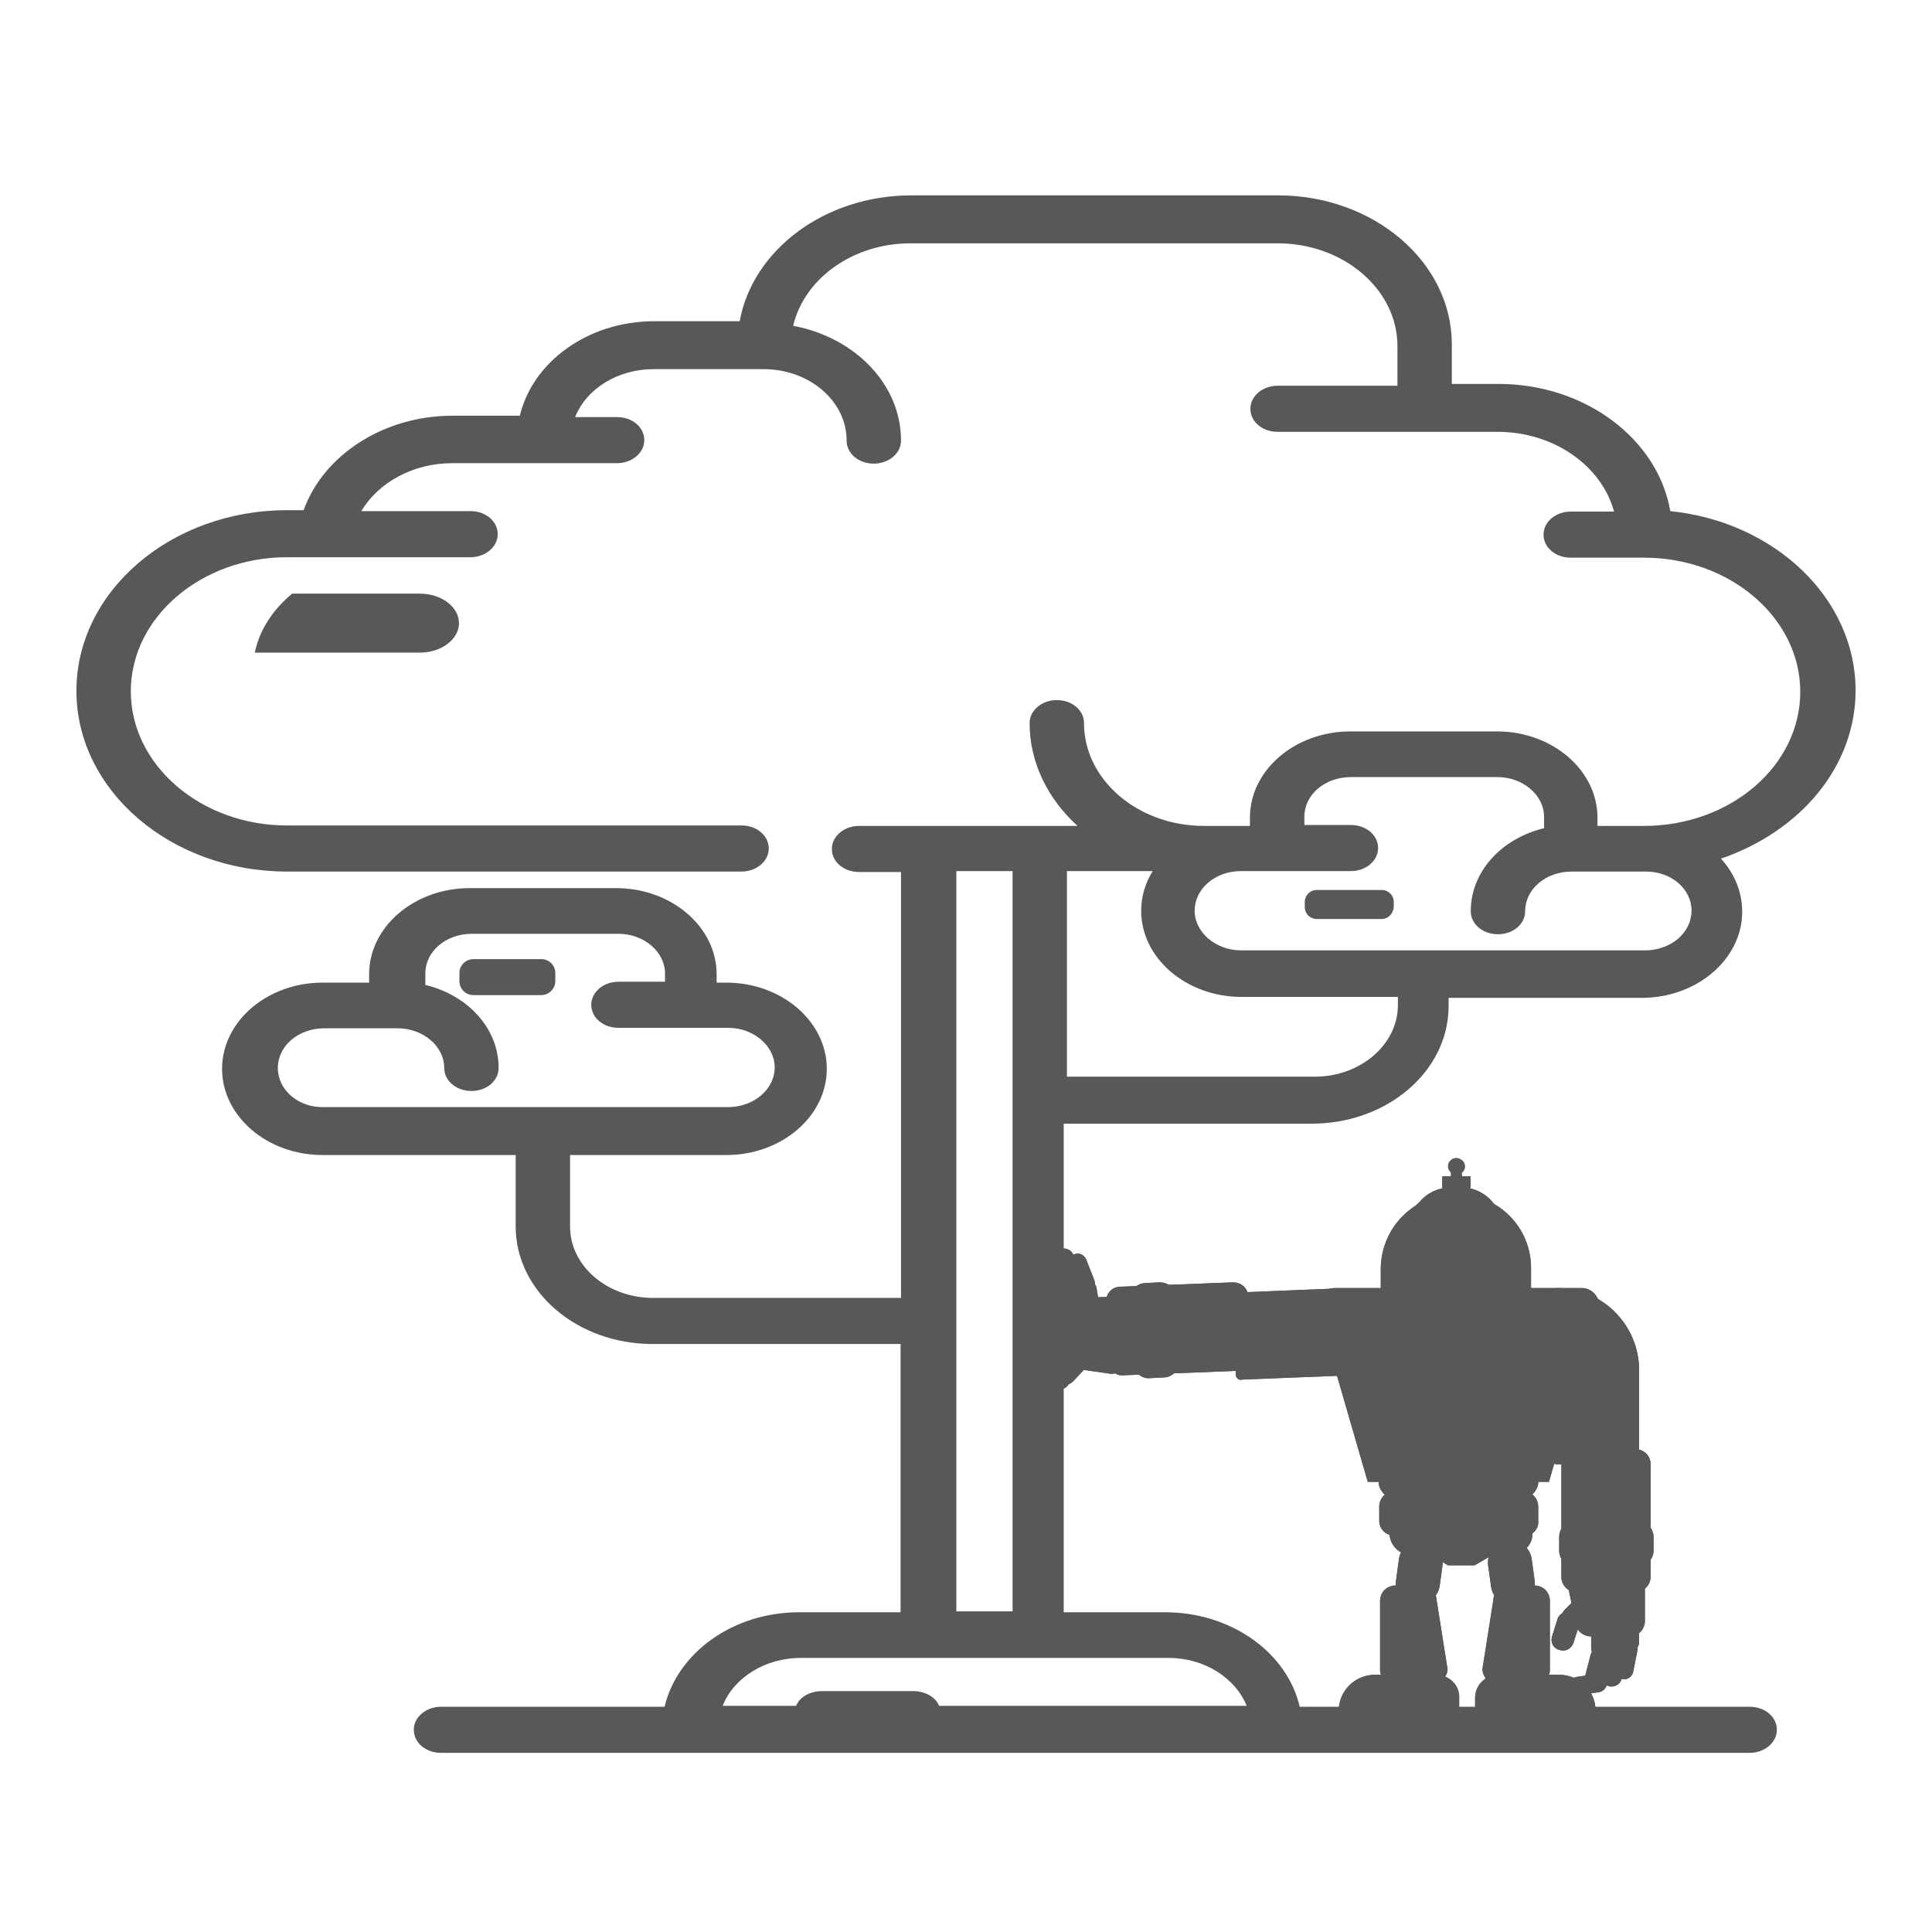 <?xml version="1.0" encoding="UTF-8" standalone="no"?>
<!-- Created with Inkscape (http://www.inkscape.org/) -->

<svg
   xmlns:dc="http://purl.org/dc/elements/1.1/"
   xmlns:cc="http://creativecommons.org/ns#"
   xmlns:rdf="http://www.w3.org/1999/02/22-rdf-syntax-ns#"
   xmlns:svg="http://www.w3.org/2000/svg"
   xmlns="http://www.w3.org/2000/svg"
   xmlns:sodipodi="http://sodipodi.sourceforge.net/DTD/sodipodi-0.dtd"
   xmlns:inkscape="http://www.inkscape.org/namespaces/inkscape"
   width="36.124mm"
   height="36.124mm"
   viewBox="0 0 128 128"
   id="svg4291"
   version="1.1"
   inkscape:version="0.92.3 (2405546, 2018-03-11)"
   sodipodi:docname="start_b.svg">
  <defs
     id="defs4293" />
  <sodipodi:namedview
     id="base"
     pagecolor="#ffffff"
     bordercolor="#666666"
     borderopacity="1.0"
     inkscape:pageopacity="0.0"
     inkscape:pageshadow="2"
     inkscape:zoom="4.6915457"
     inkscape:cx="74.700564"
     inkscape:cy="74.936213"
     inkscape:document-units="px"
     inkscape:current-layer="layer1"
     showgrid="false"
     fit-margin-top="0"
     fit-margin-left="0"
     fit-margin-right="0"
     fit-margin-bottom="0"
     inkscape:window-width="1920"
     inkscape:window-height="998"
     inkscape:window-x="0"
     inkscape:window-y="0"
     inkscape:window-maximized="1"
     showguides="true"
     inkscape:guide-bbox="true" />
  <g
     inkscape:label="Layer 1"
     inkscape:groupmode="layer"
     id="layer1"
     transform="translate(287.143,-94.362)">
    <path
       class="st92"
       d="m -164.205,140.104 c 0,-6.108 -5.375,-11.177 -12.276,-11.879 -0.825,-4.764 -5.619,-8.428 -11.391,-8.428 h -3.084 V 117.17 c 0,-5.436 -5.161,-9.864 -11.513,-9.864 h -24.308 c -5.741,0 -10.505,3.634 -11.36,8.337 h -5.649 c -4.397,0 -8.062,2.687 -8.917,6.26 h -4.458 c -4.55,0 -8.551,2.596 -9.864,6.26 h -1.099 c -7.695,0 -13.956,5.375 -13.956,11.971 0,6.596 6.26,11.971 13.956,11.971 h 30.11 c 0.977,0 1.802,-0.672 1.802,-1.527 0,-0.855 -0.794,-1.527 -1.802,-1.527 h -30.11 c -5.711,0 -10.352,-4 -10.352,-8.886 0,-4.886 4.642,-8.886 10.352,-8.886 h 12.154 c 0.977,0 1.802,-0.672 1.802,-1.527 0,-0.855 -0.794,-1.527 -1.802,-1.527 h -7.237 c 1.13,-1.893 3.42,-3.176 6.016,-3.176 h 6.077 v 0 h 4.855 c 0.977,0 1.802,-0.672 1.802,-1.527 0,-0.855 -0.794,-1.527 -1.802,-1.527 h -2.779 c 0.733,-1.863 2.809,-3.176 5.191,-3.176 h 7.298 c 3.023,0 5.497,2.107 5.497,4.733 0,0.855 0.794,1.527 1.802,1.527 0.977,0 1.802,-0.672 1.802,-1.527 0,-3.726 -3.054,-6.84 -7.146,-7.604 0.733,-3.115 3.939,-5.466 7.787,-5.466 h 24.308 c 4.367,0 7.94,3.054 7.94,6.81 v 2.626 h -7.94 c -0.977,0 -1.802,0.672 -1.802,1.527 0,0.855 0.794,1.527 1.802,1.527 h 9.711 4.855 c 3.756,0 6.902,2.26 7.726,5.283 h -2.871 c -0.977,0 -1.802,0.672 -1.802,1.527 0,0.855 0.794,1.527 1.802,1.527 h 4.855 v 0 0 c 5.711,0 10.352,4 10.352,8.886 0,4.917 -4.642,8.886 -10.352,8.886 h -3.084 v -0.55 c 0,-3.145 -2.993,-5.711 -6.657,-5.711 h -9.711 c -3.665,0 -6.657,2.565 -6.657,5.711 v 0.55 h -0.641 v 0 h -2.412 v 0 c -4.367,0 -7.94,-3.054 -7.94,-6.81 0,-0.855 -0.794,-1.527 -1.802,-1.527 -0.977,0 -1.802,0.672 -1.802,1.527 0,2.626 1.221,5.039 3.176,6.81 h -2.596 -7.298 -4.581 c -0.977,0 -1.802,0.672 -1.802,1.527 0,0.855 0.794,1.527 1.802,1.527 h 2.779 v 28.217 h -16.429 c -3.023,0 -5.497,-2.107 -5.497,-4.733 v -4.733 h 10.352 c 3.665,0 6.657,-2.565 6.657,-5.711 0,-3.145 -2.993,-5.711 -6.657,-5.711 h -0.641 v -0.55 c 0,-3.145 -2.993,-5.711 -6.657,-5.711 h -9.711 c -3.664,0 -6.657,2.565 -6.657,5.711 v 0.55 h -3.084 c -3.664,0 -6.657,2.565 -6.657,5.711 0,3.145 2.993,5.711 6.657,5.711 h 12.795 v 4.733 c 0,4.306 4.061,7.787 9.07,7.787 h 16.429 v 17.773 h -6.718 c -4.397,0 -8.062,2.687 -8.917,6.26 h -14.811 c -0.977,0 -1.802,0.672 -1.802,1.527 0,0.855 0.794,1.527 1.802,1.527 h 86.702 c 0.977,0 1.802,-0.672 1.802,-1.527 0,-0.855 -0.794,-1.527 -1.802,-1.527 h -29.811 c -0.825,-3.573 -4.52,-6.26 -8.917,-6.26 h -6.718 v -32.37 h 16.429 c 5.008,0 9.07,-3.481 9.07,-7.787 v -0.55 h 12.795 c 3.665,0 6.657,-2.565 6.657,-5.711 0,-1.313 -0.519,-2.535 -1.405,-3.512 5.314,-1.832 8.917,-6.138 8.917,-11.146 z m -104.53,25.01 c 0,-1.466 1.374,-2.626 3.084,-2.626 h 4.855 v 0 c 1.68,0 3.084,1.191 3.084,2.626 0,0.855 0.794,1.527 1.802,1.527 1.008,0 1.802,-0.672 1.802,-1.527 0,-2.626 -2.046,-4.825 -4.855,-5.497 v -0.763 c 0,-1.466 1.374,-2.626 3.084,-2.626 h 9.711 c 1.68,0 3.084,1.191 3.084,2.626 v 0.55 h -3.084 c -0.977,0 -1.802,0.672 -1.802,1.527 0,0.855 0.794,1.527 1.802,1.527 h 4.855 v 0 h 2.412 c 1.68,0 3.084,1.191 3.084,2.626 0,1.435 -1.374,2.626 -3.084,2.626 h -26.751 c -1.71,0.061 -3.084,-1.13 -3.084,-2.596 z m 64.19,42.264 h -34.721 c 0.733,-1.863 2.809,-3.176 5.191,-3.176 h 8.52 7.298 8.52 c 2.382,0 4.428,1.313 5.191,3.176 z m -19.239,-6.26 v -49.043 h 3.726 v 49.043 z m 29.255,-40.157 c 0,2.596 -2.474,4.733 -5.497,4.733 h -16.429 v -13.62 h 5.68 c -0.489,0.794 -0.763,1.68 -0.763,2.626 0,3.145 2.993,5.711 6.657,5.711 h 10.352 z m 19.452,-6.26 c 0,1.466 -1.374,2.626 -3.084,2.626 h -14.566 -0.03 -0.03 -12.123 c -1.68,0 -3.084,-1.191 -3.084,-2.626 0,-1.466 1.374,-2.626 3.054,-2.626 h 2.443 v 0 0 h 4.855 c 0.977,0 1.802,-0.672 1.802,-1.527 0,-0.855 -0.794,-1.527 -1.802,-1.527 h -3.084 v -0.55 c 0,-1.466 1.374,-2.626 3.084,-2.626 h 9.711 c 1.68,0 3.084,1.191 3.084,2.626 v 0.763 c -2.809,0.672 -4.855,2.871 -4.855,5.497 0,0.855 0.794,1.527 1.802,1.527 1.008,0 1.802,-0.672 1.802,-1.527 0,-1.466 1.374,-2.626 3.084,-2.626 v 0 h 4.855 c 1.71,-0.03 3.084,1.13 3.084,2.596 z"
       id="path2373"
       inkscape:connector-curvature="0"
       style="fill:#595757;stroke-width:1.256"
       sodipodi:nodetypes="scscssscscscsssssssssssscsccssscssssscssscssscscssscccsscsssscccccssscccsssccsscssscsssscssscssccscsssssscsccsscsscsssccssscsssscsssccssscsccsccsccccccsscccsscscscccssscccssscsssscsssccccc" />
    <path
       class="st92"
       d="m -224.853,207.775 c 0,-0.763 -0.794,-1.374 -1.802,-1.374 h -6.016 c -1.008,0 -1.802,0.611 -1.802,1.374 z"
       id="path2459"
       inkscape:connector-curvature="0"
       style="fill:#595757;stroke-width:1.256" />
    <path
       class="st92"
       d="m -251.268,160.289 h -4.52 c -0.519,0 -0.916,-0.428 -0.916,-0.916 v -0.55 c 0,-0.519 0.428,-0.916 0.916,-0.916 h 4.52 c 0.519,0 0.916,0.428 0.916,0.916 v 0.55 c 0,0.489 -0.428,0.916 -0.916,0.916 z"
       id="path2461"
       inkscape:connector-curvature="0"
       style="fill:#595757;stroke-width:1.256" />
    <path
       class="st92"
       d="m -195.598,155.25 h -4.306 c -0.428,0 -0.794,-0.336 -0.794,-0.794 v -0.336 c 0,-0.428 0.336,-0.794 0.794,-0.794 h 4.306 c 0.428,0 0.794,0.336 0.794,0.794 v 0.336 c -0.03,0.428 -0.366,0.794 -0.794,0.794 z"
       id="path2463"
       inkscape:connector-curvature="0"
       style="fill:#595757;stroke-width:1.256" />
    <path
       class="st92"
       d="m -259.33,137.6 c 1.435,0 2.596,-0.886 2.596,-1.954 0,-1.069 -1.16,-1.954 -2.596,-1.954 h -8.459 c -1.283,1.069 -2.168,2.412 -2.474,3.909 z"
       id="path2465"
       inkscape:connector-curvature="0"
       style="fill:#595757;stroke-width:1.256" />
    <g
       style="fill:#595757;fill-opacity:1;stroke:#595757;stroke-opacity:1"
       id="g22"
       transform="matrix(0.481,0,0,-0.481,-190.197,173.262)">
      <path
         d="M 0,0 -0.3,0.9 H 0.5 V 1.5 H -0.7 V 2.801 C -0.4,2.9 -0.2,3.2 -0.3,3.5 -0.3,3.7 -0.5,3.9 -0.8,4 -1.2,4.101 -1.6,3.801 -1.6,3.4 -1.6,3.101 -1.4,2.9 -1.2,2.801 V 1.5 H -2.4 V 0.9 h 0.8 L -1.9,0 C -3.3,-0.1 -4.7,-0.699 -5.6,-1.8 L -5.7,-1.899 -3.2,-2 c 1.5,-0.1 2.9,-0.1 4.4,0 l 2.5,0.101 C 2.8,-0.8 1.4,-0.1 0,0"
         style="fill:#595757;fill-opacity:1;fill-rule:nonzero;stroke:#595757;stroke-opacity:1"
         id="path24"
         inkscape:connector-curvature="0" />
    </g>
    <g
       style="fill:#595757;fill-opacity:1;stroke:#595757;stroke-opacity:1"
       id="g26"
       transform="matrix(0.481,0,0,-0.481,-190.197,173.262)">
      <path
         d="M 0,0 -0.3,0.9 H 0.5 V 1.5 H -0.7 V 2.801 C -0.4,2.9 -0.2,3.2 -0.3,3.5 -0.3,3.7 -0.5,3.9 -0.8,4 -1.2,4.101 -1.6,3.801 -1.6,3.4 -1.6,3.101 -1.4,2.9 -1.2,2.801 V 1.5 H -2.4 V 0.9 h 0.8 L -1.9,0 C -3.3,-0.1 -4.7,-0.699 -5.6,-1.8 L -5.7,-1.899 -3.2,-2 c 1.5,-0.1 2.9,-0.1 4.4,0 l 2.5,0.101 C 2.8,-0.8 1.4,-0.1 0,0 Z"
         style="fill:#595757;fill-opacity:1;stroke:#595757;stroke-width:1;stroke-linecap:butt;stroke-linejoin:miter;stroke-miterlimit:10;stroke-dasharray:none;stroke-opacity:1"
         id="path28"
         inkscape:connector-curvature="0" />
    </g>
    <g
       style="fill:#595757;fill-opacity:1;stroke:#595757;stroke-opacity:1"
       id="g30"
       transform="matrix(0.481,0,0,-0.481,-205.029,185.428)">
      <path
         d="m 0,0 -0.4,10.5 c 0,0.199 0.1,0.3 0.3,0.3 l 12.2,0.5 C 18,11.5 23,6.899 23.3,1 23.3,0.8 23.2,0.699 23,0.699 L 0.3,-0.2 C 0.2,-0.301 0,-0.2 0,0"
         style="fill:#595757;fill-opacity:1;fill-rule:nonzero;stroke:#595757;stroke-opacity:1"
         id="path32"
         inkscape:connector-curvature="0" />
    </g>
    <g
       style="fill:#595757;fill-opacity:1;stroke:#595757;stroke-opacity:1"
       id="g34"
       transform="matrix(0.481,0,0,-0.481,-205.029,185.428)">
      <path
         d="m 0,0 -0.4,10.5 c 0,0.199 0.1,0.3 0.3,0.3 l 12.2,0.5 C 18,11.5 23,6.899 23.3,1 23.3,0.8 23.2,0.699 23,0.699 L 0.3,-0.2 C 0.2,-0.301 0,-0.2 0,0 Z"
         style="fill:#595757;fill-opacity:1;stroke:#595757;stroke-width:1;stroke-linecap:butt;stroke-linejoin:miter;stroke-miterlimit:10;stroke-dasharray:none;stroke-opacity:1"
         id="path36"
         inkscape:connector-curvature="0" />
    </g>
    <g
       style="fill:#595757;fill-opacity:1;stroke:#595757;stroke-opacity:1"
       id="g38"
       transform="matrix(0.481,0,0,-0.481,-215.889,177.692)">
      <path
         d="m 0,0 v 0 c 0.4,0.2 0.8,0 1,-0.4 l 1.1,-2.8 c 0.2,-0.4 0,-0.8 -0.4,-1 -0.4,-0.2 -0.8,0 -1,0.4 L -0.4,-1 c -0.2,0.5 0,0.9 0.4,1"
         style="fill:#595757;fill-opacity:1;fill-rule:nonzero;stroke:#595757;stroke-opacity:1"
         id="path40"
         inkscape:connector-curvature="0" />
    </g>
    <g
       style="fill:#595757;fill-opacity:1;stroke:#595757;stroke-opacity:1"
       id="g42"
       transform="matrix(0.481,0,0,-0.481,-215.889,177.692)">
      <path
         d="m 0,0 v 0 c 0.4,0.2 0.8,0 1,-0.4 l 1.1,-2.8 c 0.2,-0.4 0,-0.8 -0.4,-1 -0.4,-0.2 -0.8,0 -1,0.4 L -0.4,-1 c -0.2,0.5 0,0.9 0.4,1 z"
         style="fill:#595757;fill-opacity:1;stroke:#595757;stroke-width:1;stroke-linecap:butt;stroke-linejoin:miter;stroke-miterlimit:10;stroke-dasharray:none;stroke-opacity:1"
         id="path44"
         inkscape:connector-curvature="0" />
    </g>
    <g
       style="fill:#595757;fill-opacity:1;stroke:#595757;stroke-opacity:1"
       id="g46"
       transform="matrix(0.481,0,0,-0.481,-215.168,179.422)">
      <path
         d="m 0,0 v 0 c 0.4,0.1 0.8,-0.2 0.9,-0.601 l 0.5,-3 C 1.5,-4 1.2,-4.4 0.8,-4.5 0.4,-4.601 0,-4.301 -0.1,-3.9 l -0.5,3 C -0.7,-0.4 -0.4,0 0,0"
         style="fill:#595757;fill-opacity:1;fill-rule:nonzero;stroke:#595757;stroke-opacity:1"
         id="path48"
         inkscape:connector-curvature="0" />
    </g>
    <g
       style="fill:#595757;fill-opacity:1;stroke:#595757;stroke-opacity:1"
       id="g50"
       transform="matrix(0.481,0,0,-0.481,-215.168,179.422)">
      <path
         d="m 0,0 v 0 c 0.4,0.1 0.8,-0.2 0.9,-0.601 l 0.5,-3 C 1.5,-4 1.2,-4.4 0.8,-4.5 0.4,-4.601 0,-4.301 -0.1,-3.9 l -0.5,3 C -0.7,-0.4 -0.4,0 0,0 Z"
         style="fill:#595757;fill-opacity:1;stroke:#595757;stroke-width:1;stroke-linecap:butt;stroke-linejoin:miter;stroke-miterlimit:10;stroke-dasharray:none;stroke-opacity:1"
         id="path52"
         inkscape:connector-curvature="0" />
    </g>
    <g
       style="fill:#595757;fill-opacity:1;stroke:#595757;stroke-opacity:1"
       id="g54"
       transform="matrix(0.481,0,0,-0.481,-216.85,177.356)">
      <path
         d="m 0,0 v 0 c 0.5,0.2 1,0 1.2,-0.4 l 1.3,-3 C 2.7,-3.8 2.4,-4.3 2,-4.5 1.5,-4.7 1,-4.5 0.8,-4.101 l -1.3,3 C -0.8,-0.7 -0.5,-0.2 0,0"
         style="fill:#595757;fill-opacity:1;fill-rule:nonzero;stroke:#595757;stroke-opacity:1"
         id="path56"
         inkscape:connector-curvature="0" />
    </g>
    <g
       style="fill:#595757;fill-opacity:1;stroke:#595757;stroke-opacity:1"
       id="g58"
       transform="matrix(0.481,0,0,-0.481,-216.85,177.356)">
      <path
         d="m 0,0 v 0 c 0.5,0.2 1,0 1.2,-0.4 l 1.3,-3 C 2.7,-3.8 2.4,-4.3 2,-4.5 1.5,-4.7 1,-4.5 0.8,-4.101 l -1.3,3 C -0.8,-0.7 -0.5,-0.2 0,0 Z"
         style="fill:#595757;fill-opacity:1;stroke:#595757;stroke-width:1;stroke-linecap:butt;stroke-linejoin:miter;stroke-miterlimit:10;stroke-dasharray:none;stroke-opacity:1"
         id="path60"
         inkscape:connector-curvature="0" />
    </g>
    <g
       style="fill:#595757;fill-opacity:1;stroke:#595757;stroke-opacity:1"
       id="g62"
       transform="matrix(0.481,0,0,-0.481,-216.033,179.23)">
      <path
         d="m 0,0 v 0 c 0.5,0.101 1,-0.3 1.1,-0.699 l 0.5,-3 c 0.1,-0.5 -0.3,-1 -0.7,-1.101 -0.5,-0.099 -1,0.3 -1.1,0.7 l -0.5,3 c -0.1,0.6 0.2,1 0.7,1.1"
         style="fill:#595757;fill-opacity:1;fill-rule:nonzero;stroke:#595757;stroke-opacity:1"
         id="path64"
         inkscape:connector-curvature="0" />
    </g>
    <g
       style="fill:#595757;fill-opacity:1;stroke:#595757;stroke-opacity:1"
       id="g66"
       transform="matrix(0.481,0,0,-0.481,-216.033,179.23)">
      <path
         d="m 0,0 v 0 c 0.5,0.101 1,-0.3 1.1,-0.699 l 0.5,-3 c 0.1,-0.5 -0.3,-1 -0.7,-1.101 -0.5,-0.099 -1,0.3 -1.1,0.7 l -0.5,3 c -0.1,0.6 0.2,1 0.7,1.1 z"
         style="fill:#595757;fill-opacity:1;stroke:#595757;stroke-width:1;stroke-linecap:butt;stroke-linejoin:miter;stroke-miterlimit:10;stroke-dasharray:none;stroke-opacity:1"
         id="path68"
         inkscape:connector-curvature="0" />
    </g>
    <g
       style="fill:#595757;fill-opacity:1;stroke:#595757;stroke-opacity:1"
       id="g70"
       transform="matrix(0.481,0,0,-0.481,-219.012,177.116)">
      <path
         d="M 0,0 H 2.7 C 3.1,0 3.5,-0.3 3.5,-0.7 3.5,-1.101 3.2,-1.5 2.8,-1.5 H 0.1 c -0.4,0 -0.8,0.3 -0.8,0.7 0,0.4 0.3,0.8 0.7,0.8"
         style="fill:#595757;fill-opacity:1;fill-rule:nonzero;stroke:#595757;stroke-opacity:1"
         id="path72"
         inkscape:connector-curvature="0" />
    </g>
    <g
       style="fill:#595757;fill-opacity:1;stroke:#595757;stroke-opacity:1"
       id="g74"
       transform="matrix(0.481,0,0,-0.481,-219.012,177.116)">
      <path
         d="M 0,0 H 2.7 C 3.1,0 3.5,-0.3 3.5,-0.7 3.5,-1.101 3.2,-1.5 2.8,-1.5 H 0.1 c -0.4,0 -0.8,0.3 -0.8,0.7 0,0.4 0.3,0.8 0.7,0.8 z"
         style="fill:#595757;fill-opacity:1;stroke:#595757;stroke-width:1;stroke-linecap:butt;stroke-linejoin:miter;stroke-miterlimit:10;stroke-dasharray:none;stroke-opacity:1"
         id="path76-3"
         inkscape:connector-curvature="0" />
    </g>
    <g
       style="fill:#595757;fill-opacity:1;stroke:#595757;stroke-opacity:1"
       id="g78"
       transform="matrix(0.481,0,0,-0.481,-218.003,177.164)">
      <path
         d="M 0,0 V 0 C 0.6,0.2 1.2,0 1.4,-0.5 L 2.8,-3.8 C 3,-4.3 2.7,-4.8 2.1,-5 1.5,-5.199 0.9,-5 0.7,-4.5 l -1.4,3.301 c -0.1,0.5 0.2,1 0.7,1.199"
         style="fill:#595757;fill-opacity:1;fill-rule:nonzero;stroke:#595757;stroke-opacity:1"
         id="path80-6"
         inkscape:connector-curvature="0" />
    </g>
    <g
       style="fill:#595757;fill-opacity:1;stroke:#595757;stroke-opacity:1"
       id="g82"
       transform="matrix(0.481,0,0,-0.481,-218.003,177.164)">
      <path
         d="M 0,0 V 0 C 0.6,0.2 1.2,0 1.4,-0.5 L 2.8,-3.8 C 3,-4.3 2.7,-4.8 2.1,-5 1.5,-5.199 0.9,-5 0.7,-4.5 l -1.4,3.301 c -0.1,0.5 0.2,1 0.7,1.199 z"
         style="fill:#595757;fill-opacity:1;stroke:#595757;stroke-width:1;stroke-linecap:butt;stroke-linejoin:miter;stroke-miterlimit:10;stroke-dasharray:none;stroke-opacity:1"
         id="path84-7"
         inkscape:connector-curvature="0" />
    </g>
    <g
       style="fill:#595757;fill-opacity:1;stroke:#595757;stroke-opacity:1"
       id="g86"
       transform="matrix(0.481,0,0,-0.481,-217.042,179.182)">
      <path
         d="M 0,0 V 0 C 0.6,0.1 1.2,-0.301 1.3,-0.9 L 1.8,-4 C 1.9,-4.601 1.5,-5.2 0.9,-5.301 0.3,-5.4 -0.3,-5 -0.4,-4.4 l -0.5,3.099 C -1,-0.7 -0.5,-0.101 0,0"
         style="fill:#595757;fill-opacity:1;fill-rule:nonzero;stroke:#595757;stroke-opacity:1"
         id="path88-5"
         inkscape:connector-curvature="0" />
    </g>
    <g
       style="fill:#595757;fill-opacity:1;stroke:#595757;stroke-opacity:1"
       id="g90"
       transform="matrix(0.481,0,0,-0.481,-217.042,179.182)">
      <path
         d="M 0,0 V 0 C 0.6,0.1 1.2,-0.301 1.3,-0.9 L 1.8,-4 C 1.9,-4.601 1.5,-5.2 0.9,-5.301 0.3,-5.4 -0.3,-5 -0.4,-4.4 l -0.5,3.099 C -1,-0.7 -0.5,-0.101 0,0 Z"
         style="fill:#595757;fill-opacity:1;stroke:#595757;stroke-width:1;stroke-linecap:butt;stroke-linejoin:miter;stroke-miterlimit:10;stroke-dasharray:none;stroke-opacity:1"
         id="path92-3"
         inkscape:connector-curvature="0" />
    </g>
    <g
       style="fill:#595757;fill-opacity:1;stroke:#595757;stroke-opacity:1"
       id="g94"
       transform="matrix(0.481,0,0,-0.481,-218.195,185.621)">
      <path
         d="M 0,0 2.2,0.8 C 2.7,1 3.399,0.7 3.5,0.2 3.7,-0.3 3.399,-1 2.899,-1.1 L 0.7,-1.9 C 0.2,-2.1 -0.5,-1.8 -0.601,-1.3 -0.8,-0.8 -0.5,-0.2 0,0"
         style="fill:#595757;fill-opacity:1;fill-rule:nonzero;stroke:#595757;stroke-opacity:1"
         id="path96-5"
         inkscape:connector-curvature="0" />
    </g>
    <g
       style="fill:#595757;fill-opacity:1;stroke:#595757;stroke-opacity:1"
       id="g98"
       transform="matrix(0.481,0,0,-0.481,-218.195,185.621)">
      <path
         d="M 0,0 2.2,0.8 C 2.7,1 3.399,0.7 3.5,0.2 3.7,-0.3 3.399,-1 2.899,-1.1 L 0.7,-1.9 C 0.2,-2.1 -0.5,-1.8 -0.601,-1.3 -0.8,-0.8 -0.5,-0.2 0,0 Z"
         style="fill:#595757;fill-opacity:1;stroke:#595757;stroke-width:1;stroke-linecap:butt;stroke-linejoin:miter;stroke-miterlimit:10;stroke-dasharray:none;stroke-opacity:1"
         id="path100-6"
         inkscape:connector-curvature="0" />
    </g>
    <g
       style="fill:#595757;fill-opacity:1;stroke:#595757;stroke-opacity:1"
       id="g102-2"
       transform="matrix(0.481,0,0,-0.481,-216.994,185.044)">
      <path
         d="M 0,0 1.6,1.7 C 2,2.1 2.7,2.2 3.1,1.8 3.5,1.399 3.6,0.7 3.2,0.3 L 1.6,-1.4 C 1.2,-1.8 0.5,-1.9 0.1,-1.5 -0.3,-1.101 -0.4,-0.5 0,0"
         style="fill:#595757;fill-opacity:1;fill-rule:nonzero;stroke:#595757;stroke-opacity:1"
         id="path104"
         inkscape:connector-curvature="0" />
    </g>
    <g
       style="fill:#595757;fill-opacity:1;stroke:#595757;stroke-opacity:1"
       id="g106"
       transform="matrix(0.481,0,0,-0.481,-216.994,185.044)">
      <path
         d="M 0,0 1.6,1.7 C 2,2.1 2.7,2.2 3.1,1.8 3.5,1.399 3.6,0.7 3.2,0.3 L 1.6,-1.4 C 1.2,-1.8 0.5,-1.9 0.1,-1.5 -0.3,-1.101 -0.4,-0.5 0,0 Z"
         style="fill:#595757;fill-opacity:1;stroke:#595757;stroke-width:1;stroke-linecap:butt;stroke-linejoin:miter;stroke-miterlimit:10;stroke-dasharray:none;stroke-opacity:1"
         id="path108"
         inkscape:connector-curvature="0" />
    </g>
    <g
       style="fill:#595757;fill-opacity:1;stroke:#595757;stroke-opacity:1"
       id="g110"
       transform="matrix(0.481,0,0,-0.481,-216.946,183.987)">
      <path
         d="M 0,0 -0.2,5.399 C -0.2,6.3 0.4,7 1.3,7 l 5.4,0.199 c 0.9,0 1.6,-0.599 1.6,-1.5 l 0.301,-6.5 C 8.601,-1.7 8,-2.4 7.101,-2.4 l -5.5,0.799 C 0.8,-1.5 0,-0.801 0,0"
         style="fill:#595757;fill-opacity:1;fill-rule:nonzero;stroke:#595757;stroke-opacity:1"
         id="path112"
         inkscape:connector-curvature="0" />
    </g>
    <g
       style="fill:#595757;fill-opacity:1;stroke:#595757;stroke-opacity:1"
       id="g114"
       transform="matrix(0.481,0,0,-0.481,-216.946,183.987)">
      <path
         d="M 0,0 -0.2,5.399 C -0.2,6.3 0.4,7 1.3,7 l 5.4,0.199 c 0.9,0 1.6,-0.599 1.6,-1.5 l 0.301,-6.5 C 8.601,-1.7 8,-2.4 7.101,-2.4 l -5.5,0.799 C 0.8,-1.5 0,-0.801 0,0 Z"
         style="fill:#595757;fill-opacity:1;stroke:#595757;stroke-width:1;stroke-linecap:butt;stroke-linejoin:miter;stroke-miterlimit:10;stroke-dasharray:none;stroke-opacity:1"
         id="path116"
         inkscape:connector-curvature="0" />
    </g>
    <g
       style="fill:#595757;fill-opacity:1;stroke:#595757;stroke-opacity:1"
       id="g118"
       transform="matrix(0.481,0,0,-0.481,-213.486,184.516)">
      <path
         d="M 0,0 V 0 C -0.6,2.601 -0.7,5.4 -0.3,8.101 -0.3,9 0.3,9.7 1.2,9.7 l 15.5,0.6 c 0.9,0 1.6,-0.6 1.6,-1.5 C 17.9,6.101 18,3.4 18.6,0.7 18.6,-0.2 18,-0.899 17.1,-0.899 L 1.6,-1.5 C 0.7,-1.6 0,-0.899 0,0"
         style="fill:#595757;fill-opacity:1;fill-rule:nonzero;stroke:#595757;stroke-opacity:1"
         id="path120"
         inkscape:connector-curvature="0" />
    </g>
    <g
       style="fill:#595757;fill-opacity:1;stroke:#595757;stroke-opacity:1"
       id="g122"
       transform="matrix(0.481,0,0,-0.481,-213.486,184.516)">
      <path
         d="M 0,0 V 0 C -0.6,2.601 -0.7,5.4 -0.3,8.101 -0.3,9 0.3,9.7 1.2,9.7 l 15.5,0.6 c 0.9,0 1.6,-0.6 1.6,-1.5 C 17.9,6.101 18,3.4 18.6,0.7 18.6,-0.2 18,-0.899 17.1,-0.899 L 1.6,-1.5 C 0.7,-1.6 0,-0.899 0,0 Z"
         style="fill:#595757;fill-opacity:1;stroke:#595757;stroke-width:1;stroke-linecap:butt;stroke-linejoin:miter;stroke-miterlimit:10;stroke-dasharray:none;stroke-opacity:1"
         id="path124"
         inkscape:connector-curvature="0" />
    </g>
    <g
       style="fill:#595757;fill-opacity:1;stroke:#595757;stroke-opacity:1"
       id="g126"
       transform="matrix(0.481,0,0,-0.481,-211.852,184.612)">
      <path
         d="m 0,0 -0.5,4.301 0.1,4.3 c 0,1 0.7,1.799 1.7,1.799 l 1.9,0.101 c 1,0 1.8,-0.7 1.8,-1.7 L 5.5,4.501 5.4,0.2 c 0,-1 -0.7,-1.8 -1.7,-1.8 L 1.8,-1.699 C 0.9,-1.8 0.1,-1 0,0"
         style="fill:#595757;fill-opacity:1;fill-rule:nonzero;stroke:#595757;stroke-opacity:1"
         id="path128"
         inkscape:connector-curvature="0" />
    </g>
    <g
       style="fill:#595757;fill-opacity:1;stroke:#595757;stroke-opacity:1"
       id="g130"
       transform="matrix(0.481,0,0,-0.481,-211.852,184.612)">
      <path
         d="m 0,0 -0.5,4.301 0.1,4.3 c 0,1 0.7,1.799 1.7,1.799 l 1.9,0.101 c 1,0 1.8,-0.7 1.8,-1.7 L 5.5,4.501 5.4,0.2 c 0,-1 -0.7,-1.8 -1.7,-1.8 L 1.8,-1.699 C 0.9,-1.8 0.1,-1 0,0 Z"
         style="fill:#595757;fill-opacity:1;stroke:#595757;stroke-width:1;stroke-linecap:butt;stroke-linejoin:miter;stroke-miterlimit:10;stroke-dasharray:none;stroke-opacity:1"
         id="path132"
         inkscape:connector-curvature="0" />
    </g>
    <g
       style="fill:#595757;fill-opacity:1;stroke:#595757;stroke-opacity:1"
       id="g134"
       transform="matrix(0.481,0,0,-0.481,-190.518,190.666)">
      <path
         d="m 0,0 c 5.799,0 10.5,-1.746 10.5,-3.9 0,-2.154 -4.701,-3.9 -10.5,-3.9 -5.799,0 -10.5,1.746 -10.5,3.9 0,2.154 4.701,3.9 10.5,3.9"
         style="fill:#595757;fill-opacity:1;fill-rule:nonzero;stroke:#595757;stroke-opacity:1"
         id="path136"
         inkscape:connector-curvature="0" />
    </g>
    <g
       style="fill:#595757;fill-opacity:1;stroke:#595757;stroke-opacity:1"
       id="g138"
       transform="matrix(0.481,0,0,-0.481,-190.518,190.666)">
      <path
         d="m 0,0 c 5.799,0 10.5,-1.746 10.5,-3.9 0,-2.154 -4.701,-3.9 -10.5,-3.9 -5.799,0 -10.5,1.746 -10.5,3.9 0,2.154 4.701,3.9 10.5,3.9 z"
         style="fill:#595757;fill-opacity:1;stroke:#595757;stroke-width:1;stroke-linecap:butt;stroke-linejoin:miter;stroke-miterlimit:10;stroke-dasharray:none;stroke-opacity:1"
         id="path140"
         inkscape:connector-curvature="0" />
    </g>
    <g
       style="fill:#595757;fill-opacity:1;stroke:#595757;stroke-opacity:1"
       id="g142"
       transform="matrix(0.481,0,0,-0.481,-190.662,173.704)">
      <path
         d="M 0,0 V 0 C -5.5,0 -9.9,-4.399 -9.9,-9.899 V -13.1 H 9.8 v 3.201 C 9.9,-4.399 5.5,0 0,0"
         style="fill:#595757;fill-opacity:1;fill-rule:nonzero;stroke:#595757;stroke-opacity:1"
         id="path144"
         inkscape:connector-curvature="0" />
    </g>
    <g
       style="fill:#595757;fill-opacity:1;stroke:#595757;stroke-opacity:1"
       id="g146"
       transform="matrix(0.481,0,0,-0.481,-190.662,173.704)">
      <path
         d="M 0,0 V 0 C -5.5,0 -9.9,-4.399 -9.9,-9.899 V -13.1 H 9.8 v 3.201 C 9.9,-4.399 5.5,0 0,0 Z"
         style="fill:#595757;fill-opacity:1;stroke:#595757;stroke-width:1;stroke-linecap:butt;stroke-linejoin:miter;stroke-miterlimit:10;stroke-dasharray:none;stroke-opacity:1"
         id="path148"
         inkscape:connector-curvature="0" />
    </g>
    <g
       style="fill:#595757;fill-opacity:1;stroke:#595757;stroke-opacity:1"
       id="g150"
       transform="matrix(0.481,0,0,-0.481,-188.884,175.53)">
      <path
         d="m 0,0 c 0.994,0 1.8,-0.806 1.8,-1.8 0,-0.994 -0.806,-1.8 -1.8,-1.8 -0.994,0 -1.8,0.806 -1.8,1.8 0,0.994 0.806,1.8 1.8,1.8"
         style="fill:#595757;fill-opacity:1;fill-rule:nonzero;stroke:#595757;stroke-opacity:1"
         id="path152"
         inkscape:connector-curvature="0" />
    </g>
    <g
       style="fill:#595757;fill-opacity:1;stroke:#595757;stroke-opacity:1"
       id="g154"
       transform="matrix(0.481,0,0,-0.481,-188.884,175.53)">
      <path
         d="m 0,0 c 0.994,0 1.8,-0.806 1.8,-1.8 0,-0.994 -0.806,-1.8 -1.8,-1.8 -0.994,0 -1.8,0.806 -1.8,1.8 0,0.994 0.806,1.8 1.8,1.8 z"
         style="fill:#595757;fill-opacity:1;stroke:#595757;stroke-width:1;stroke-linecap:butt;stroke-linejoin:miter;stroke-miterlimit:10;stroke-dasharray:none;stroke-opacity:1"
         id="path156"
         inkscape:connector-curvature="0" />
    </g>
    <g
       style="fill:#595757;fill-opacity:1;stroke:#595757;stroke-opacity:1"
       id="g158"
       transform="matrix(0.481,0,0,-0.481,-188.884,175.674)">
      <path
         d="M 0,0 C 0.828,0 1.5,-0.672 1.5,-1.5 1.5,-2.328 0.828,-3 0,-3 c -0.829,0 -1.5,0.672 -1.5,1.5 0,0.828 0.671,1.5 1.5,1.5"
         style="fill:#595757;fill-opacity:1;fill-rule:nonzero;stroke:#595757;stroke-opacity:1"
         id="path160"
         inkscape:connector-curvature="0" />
    </g>
    <g
       style="fill:#595757;fill-opacity:1;stroke:#595757;stroke-opacity:1"
       id="g162"
       transform="matrix(0.481,0,0,-0.481,-188.884,175.674)">
      <path
         d="M 0,0 C 0.828,0 1.5,-0.672 1.5,-1.5 1.5,-2.328 0.828,-3 0,-3 c -0.829,0 -1.5,0.672 -1.5,1.5 0,0.828 0.671,1.5 1.5,1.5 z"
         style="fill:#595757;fill-opacity:1;stroke:#595757;stroke-width:1;stroke-linecap:butt;stroke-linejoin:miter;stroke-miterlimit:10;stroke-dasharray:none;stroke-opacity:1"
         id="path164"
         inkscape:connector-curvature="0" />
    </g>
    <g
       style="fill:#595757;fill-opacity:1;stroke:#595757;stroke-opacity:1"
       id="g166"
       transform="matrix(0.481,0,0,-0.481,-188.884,176.058)">
      <path
         d="m 0,0 c 0.387,0 0.7,-0.313 0.7,-0.7 0,-0.387 -0.313,-0.7 -0.7,-0.7 -0.387,0 -0.7,0.313 -0.7,0.7 0,0.387 0.313,0.7 0.7,0.7"
         style="fill:#595757;fill-opacity:1;fill-rule:nonzero;stroke:#595757;stroke-opacity:1"
         id="path168"
         inkscape:connector-curvature="0" />
    </g>
    <g
       style="fill:#595757;fill-opacity:1;stroke:#595757;stroke-opacity:1"
       id="g170"
       transform="matrix(0.481,0,0,-0.481,-188.884,176.058)">
      <path
         d="m 0,0 c 0.387,0 0.7,-0.313 0.7,-0.7 0,-0.387 -0.313,-0.7 -0.7,-0.7 -0.387,0 -0.7,0.313 -0.7,0.7 0,0.387 0.313,0.7 0.7,0.7 z"
         style="fill:#595757;fill-opacity:1;stroke:#595757;stroke-width:1;stroke-linecap:butt;stroke-linejoin:miter;stroke-miterlimit:10;stroke-dasharray:none;stroke-opacity:1"
         id="path172"
         inkscape:connector-curvature="0" />
    </g>
    <g
       style="fill:#595757;fill-opacity:1;stroke:#595757;stroke-opacity:1"
       id="g174"
       transform="matrix(0.481,0,0,-0.481,-192.392,175.626)">
      <path
         d="m 0,0 c 0.994,0 1.8,-0.806 1.8,-1.8 0,-0.994 -0.806,-1.8 -1.8,-1.8 -0.994,0 -1.8,0.806 -1.8,1.8 0,0.994 0.806,1.8 1.8,1.8"
         style="fill:#595757;fill-opacity:1;fill-rule:nonzero;stroke:#595757;stroke-opacity:1"
         id="path176"
         inkscape:connector-curvature="0" />
    </g>
    <g
       style="fill:#595757;fill-opacity:1;stroke:#595757;stroke-opacity:1"
       id="g178"
       transform="matrix(0.481,0,0,-0.481,-192.392,175.626)">
      <path
         d="m 0,0 c 0.994,0 1.8,-0.806 1.8,-1.8 0,-0.994 -0.806,-1.8 -1.8,-1.8 -0.994,0 -1.8,0.806 -1.8,1.8 0,0.994 0.806,1.8 1.8,1.8 z"
         style="fill:#595757;fill-opacity:1;stroke:#595757;stroke-width:1;stroke-linecap:butt;stroke-linejoin:miter;stroke-miterlimit:10;stroke-dasharray:none;stroke-opacity:1"
         id="path180"
         inkscape:connector-curvature="0" />
    </g>
    <g
       style="fill:#595757;fill-opacity:1;stroke:#595757;stroke-opacity:1"
       id="g182"
       transform="matrix(0.481,0,0,-0.481,-192.392,175.77)">
      <path
         d="M 0,0 C 0.829,0 1.5,-0.672 1.5,-1.5 1.5,-2.328 0.829,-3 0,-3 c -0.829,0 -1.5,0.672 -1.5,1.5 0,0.828 0.671,1.5 1.5,1.5"
         style="fill:#595757;fill-opacity:1;fill-rule:nonzero;stroke:#595757;stroke-opacity:1"
         id="path184"
         inkscape:connector-curvature="0" />
    </g>
    <g
       style="fill:#595757;fill-opacity:1;stroke:#595757;stroke-opacity:1"
       id="g186"
       transform="matrix(0.481,0,0,-0.481,-192.392,175.77)">
      <path
         d="M 0,0 C 0.829,0 1.5,-0.672 1.5,-1.5 1.5,-2.328 0.829,-3 0,-3 c -0.829,0 -1.5,0.672 -1.5,1.5 0,0.828 0.671,1.5 1.5,1.5 z"
         style="fill:#595757;fill-opacity:1;stroke:#595757;stroke-width:1;stroke-linecap:butt;stroke-linejoin:miter;stroke-miterlimit:10;stroke-dasharray:none;stroke-opacity:1"
         id="path188"
         inkscape:connector-curvature="0" />
    </g>
    <g
       style="fill:#595757;fill-opacity:1;stroke:#595757;stroke-opacity:1"
       id="g190"
       transform="matrix(0.481,0,0,-0.481,-192.392,176.155)">
      <path
         d="m 0,0 c 0.387,0 0.7,-0.313 0.7,-0.7 0,-0.387 -0.313,-0.7 -0.7,-0.7 -0.387,0 -0.7,0.313 -0.7,0.7 0,0.387 0.313,0.7 0.7,0.7"
         style="fill:#595757;fill-opacity:1;fill-rule:nonzero;stroke:#595757;stroke-opacity:1"
         id="path192"
         inkscape:connector-curvature="0" />
    </g>
    <g
       style="fill:#595757;fill-opacity:1;stroke:#595757;stroke-opacity:1"
       id="g194"
       transform="matrix(0.481,0,0,-0.481,-192.392,176.155)">
      <path
         d="m 0,0 c 0.387,0 0.7,-0.313 0.7,-0.7 0,-0.387 -0.313,-0.7 -0.7,-0.7 -0.387,0 -0.7,0.313 -0.7,0.7 0,0.387 0.313,0.7 0.7,0.7 z"
         style="fill:#595757;fill-opacity:1;stroke:#595757;stroke-width:1;stroke-linecap:butt;stroke-linejoin:miter;stroke-miterlimit:10;stroke-dasharray:none;stroke-opacity:1"
         id="path196"
         inkscape:connector-curvature="0" />
    </g>
    <g
       style="fill:#595757;fill-opacity:1;stroke:#595757;stroke-opacity:1"
       id="g198"
       transform="matrix(0.481,0,0,-0.481,-189.845,178.653)">
      <path
         d="M 0,0 H -4.101 C -4.601,0 -5,0.4 -5,0.9 L 1.6,1.6 C 1.6,0.7 0.8,0 0,0"
         style="fill:#595757;fill-opacity:1;fill-rule:nonzero;stroke:#595757;stroke-opacity:1"
         id="path200"
         inkscape:connector-curvature="0" />
    </g>
    <g
       style="fill:#595757;fill-opacity:1;stroke:#595757;stroke-opacity:1"
       id="g202"
       transform="matrix(0.481,0,0,-0.481,-189.845,178.653)">
      <path
         d="M 0,0 H -4.101 C -4.601,0 -5,0.4 -5,0.9 L 1.6,1.6 C 1.6,0.7 0.8,0 0,0 Z"
         style="fill:#595757;fill-opacity:1;stroke:#595757;stroke-width:1;stroke-linecap:butt;stroke-linejoin:miter;stroke-miterlimit:10;stroke-dasharray:none;stroke-opacity:1"
         id="path204"
         inkscape:connector-curvature="0" />
    </g>
    <path
       d="m -193.929,176.539 h 0.432 v 0.336 h -0.432 z"
       style="fill:#595757;fill-opacity:1;fill-rule:nonzero;stroke:#595757;stroke-width:0.481;stroke-linecap:butt;stroke-linejoin:miter;stroke-miterlimit:10;stroke-dasharray:none;stroke-opacity:1"
       id="path206"
       inkscape:connector-curvature="0" />
    <path
       d="m -187.827,176.539 h 0.432 v 0.336 h -0.432 z"
       style="fill:#595757;fill-opacity:1;fill-rule:nonzero;stroke:#595757;stroke-width:0.481;stroke-linecap:butt;stroke-linejoin:miter;stroke-miterlimit:10;stroke-dasharray:none;stroke-opacity:1"
       id="path208"
       inkscape:connector-curvature="0" />
    <g
       style="fill:#595757;fill-opacity:1;stroke:#595757;stroke-opacity:1"
       id="g210"
       transform="matrix(0.481,0,0,-0.481,-193.401,200.469)">
      <path
         d="m 0,0 v 0 c -1.399,0.2 -2.3,1.5 -2.1,2.9 l 0.4,2.901 C -1.5,7.2 -0.2,8.101 1.2,7.9 2.6,7.7 3.5,6.4 3.3,5 L 2.9,2.101 C 2.6,0.801 1.4,-0.199 0,0"
         style="fill:#595757;fill-opacity:1;fill-rule:nonzero;stroke:#595757;stroke-opacity:1"
         id="path212"
         inkscape:connector-curvature="0" />
    </g>
    <g
       style="fill:#595757;fill-opacity:1;stroke:#595757;stroke-opacity:1"
       id="g214"
       transform="matrix(0.481,0,0,-0.481,-193.401,200.469)">
      <path
         d="m 0,0 v 0 c -1.399,0.2 -2.3,1.5 -2.1,2.9 l 0.4,2.901 C -1.5,7.2 -0.2,8.101 1.2,7.9 2.6,7.7 3.5,6.4 3.3,5 L 2.9,2.101 C 2.6,0.801 1.4,-0.199 0,0 Z"
         style="fill:#595757;fill-opacity:1;stroke:#595757;stroke-width:1;stroke-linecap:butt;stroke-linejoin:miter;stroke-miterlimit:10;stroke-dasharray:none;stroke-opacity:1"
         id="path216"
         inkscape:connector-curvature="0" />
    </g>
    <g
       style="fill:#595757;fill-opacity:1;stroke:#595757;stroke-opacity:1"
       id="g218"
       transform="matrix(0.481,0,0,-0.481,-186.721,200.469)">
      <path
         d="M 0,0 V 0 C -1.4,-0.199 -2.7,0.7 -2.9,2.101 L -3.3,5 C -3.5,6.4 -2.6,7.7 -1.2,7.9 0.2,8.101 1.5,7.2 1.7,5.801 L 2.1,2.9 C 2.3,1.5 1.3,0.2 0,0"
         style="fill:#595757;fill-opacity:1;fill-rule:nonzero;stroke:#595757;stroke-opacity:1"
         id="path220"
         inkscape:connector-curvature="0" />
    </g>
    <g
       style="fill:#595757;fill-opacity:1;stroke:#595757;stroke-opacity:1"
       id="g222"
       transform="matrix(0.481,0,0,-0.481,-186.721,200.469)">
      <path
         d="M 0,0 V 0 C -1.4,-0.199 -2.7,0.7 -2.9,2.101 L -3.3,5 C -3.5,6.4 -2.6,7.7 -1.2,7.9 0.2,8.101 1.5,7.2 1.7,5.801 L 2.1,2.9 C 2.3,1.5 1.3,0.2 0,0 Z"
         style="fill:#595757;fill-opacity:1;stroke:#595757;stroke-width:1;stroke-linecap:butt;stroke-linejoin:miter;stroke-miterlimit:10;stroke-dasharray:none;stroke-opacity:1"
         id="path224"
         inkscape:connector-curvature="0" />
    </g>
    <g
       style="fill:#595757;fill-opacity:1;stroke:#595757;stroke-opacity:1"
       id="g226"
       transform="matrix(0.481,0,0,-0.481,-187.106,197.153)">
      <path
         d="m 0,0 h -13.5 c -1.5,0 -2.6,1.2 -2.6,2.6 0,1.5 1.2,2.6 2.6,2.6 H 0 C 1.5,5.2 2.6,4 2.6,2.6 2.7,1.2 1.5,0 0,0"
         style="fill:#595757;fill-opacity:1;fill-rule:nonzero;stroke:#595757;stroke-opacity:1"
         id="path228"
         inkscape:connector-curvature="0" />
    </g>
    <g
       style="fill:#595757;fill-opacity:1;stroke:#595757;stroke-opacity:1"
       id="g230"
       transform="matrix(0.481,0,0,-0.481,-187.106,197.153)">
      <path
         d="m 0,0 h -13.5 c -1.5,0 -2.6,1.2 -2.6,2.6 0,1.5 1.2,2.6 2.6,2.6 H 0 C 1.5,5.2 2.6,4 2.6,2.6 2.7,1.2 1.5,0 0,0 Z"
         style="fill:#595757;fill-opacity:1;stroke:#595757;stroke-width:1;stroke-linecap:butt;stroke-linejoin:miter;stroke-miterlimit:10;stroke-dasharray:none;stroke-opacity:1"
         id="path232"
         inkscape:connector-curvature="0" />
    </g>
    <g
       style="fill:#595757;fill-opacity:1;stroke:#595757;stroke-opacity:1"
       id="g234"
       transform="matrix(0.481,0,0,-0.481,-185.953,195.856)">
      <path
         d="m 0,0 c -0.5,-0.2 -1,-0.4 -1.5,-0.7 l -0.399,-0.2 -5.5,-3.2 H -10.8 l -3.3,2 c -1.299,0.8 -2.799,1.5 -4.2,2 l -0.599,0.2 c -0.601,0.2 -1,0.8 -1,1.4 v 2 c 0,0.9 0.699,1.6 1.599,1.6 H -0.6 C 0.3,5.1 1,4.4 1,3.5 v -2 C 1.1,0.8 0.6,0.2 0,0"
         style="fill:#595757;fill-opacity:1;fill-rule:nonzero;stroke:#595757;stroke-opacity:1"
         id="path236"
         inkscape:connector-curvature="0" />
    </g>
    <g
       style="fill:#595757;fill-opacity:1;stroke:#595757;stroke-opacity:1"
       id="g238"
       transform="matrix(0.481,0,0,-0.481,-185.953,195.856)">
      <path
         d="m 0,0 c -0.5,-0.2 -1,-0.4 -1.5,-0.7 l -0.399,-0.2 -5.5,-3.2 H -10.8 l -3.3,2 c -1.299,0.8 -2.799,1.5 -4.2,2 l -0.599,0.2 c -0.601,0.2 -1,0.8 -1,1.4 v 2 c 0,0.9 0.699,1.6 1.599,1.6 H -0.6 C 0.3,5.1 1,4.4 1,3.5 v -2 C 1.1,0.8 0.6,0.2 0,0 Z"
         style="fill:#595757;fill-opacity:1;stroke:#595757;stroke-width:1;stroke-linecap:butt;stroke-linejoin:miter;stroke-miterlimit:10;stroke-dasharray:none;stroke-opacity:1"
         id="path240"
         inkscape:connector-curvature="0" />
    </g>
    <g
       style="fill:#595757;fill-opacity:1;stroke:#595757;stroke-opacity:1"
       id="g242"
       transform="matrix(0.481,0,0,-0.481,-192.295,205.755)">
      <path
         d="m 0,0 h -5 c -0.9,0 -1.6,0.7 -1.6,1.601 v 9.5 C -6.6,12 -5.9,12.7 -5,12.7 h 3.6 c 0.9,0 1.6,-0.7 1.6,-1.599 l 1.5,-9.5 C 1.6,0.801 0.9,0 0,0"
         style="fill:#595757;fill-opacity:1;fill-rule:nonzero;stroke:#595757;stroke-opacity:1"
         id="path244"
         inkscape:connector-curvature="0" />
    </g>
    <g
       style="fill:#595757;fill-opacity:1;stroke:#595757;stroke-opacity:1"
       id="g246"
       transform="matrix(0.481,0,0,-0.481,-192.295,205.755)">
      <path
         d="m 0,0 h -5 c -0.9,0 -1.6,0.7 -1.6,1.601 v 9.5 C -6.6,12 -5.9,12.7 -5,12.7 h 3.6 c 0.9,0 1.6,-0.7 1.6,-1.599 l 1.5,-9.5 C 1.6,0.801 0.9,0 0,0 Z"
         style="fill:#595757;fill-opacity:1;stroke:#595757;stroke-width:1;stroke-linecap:butt;stroke-linejoin:miter;stroke-miterlimit:10;stroke-dasharray:none;stroke-opacity:1"
         id="path248"
         inkscape:connector-curvature="0" />
    </g>
    <g
       style="fill:#595757;fill-opacity:1;stroke:#595757;stroke-opacity:1"
       id="g250"
       transform="matrix(0.481,0,0,-0.481,-183.983,191.147)">
      <path
         d="m 0,0 h 10.5 c 0.2,0 0.3,0.1 0.3,0.3 V 12.5 C 10.8,18.4 6,23.3 0,23.3 -0.2,23.3 -0.3,23.2 -0.3,23 V 0.3 C -0.3,0.1 -0.1,0 0,0"
         style="fill:#595757;fill-opacity:1;fill-rule:nonzero;stroke:#595757;stroke-opacity:1"
         id="path252"
         inkscape:connector-curvature="0" />
    </g>
    <g
       style="fill:#595757;fill-opacity:1;stroke:#595757;stroke-opacity:1"
       id="g254"
       transform="matrix(0.481,0,0,-0.481,-183.983,191.147)">
      <path
         d="m 0,0 h 10.5 c 0.2,0 0.3,0.1 0.3,0.3 V 12.5 C 10.8,18.4 6,23.3 0,23.3 -0.2,23.3 -0.3,23.2 -0.3,23 V 0.3 C -0.3,0.1 -0.1,0 0,0 Z"
         style="fill:#595757;fill-opacity:1;stroke:#595757;stroke-width:1;stroke-linecap:butt;stroke-linejoin:miter;stroke-miterlimit:10;stroke-dasharray:none;stroke-opacity:1"
         id="path256"
         inkscape:connector-curvature="0" />
    </g>
    <g
       style="fill:#595757;fill-opacity:1;stroke:#595757;stroke-opacity:1"
       id="g258"
       transform="matrix(0.481,0,0,-0.481,-187.875,205.755)">
      <path
         d="m 0,0 h 5 c 0.9,0 1.601,0.7 1.601,1.601 v 9.5 C 6.601,12 5.9,12.7 5,12.7 H 1.4 c -0.9,0 -1.6,-0.7 -1.6,-1.599 l -1.5,-9.5 C -1.6,0.801 -0.9,0 0,0"
         style="fill:#595757;fill-opacity:1;fill-rule:nonzero;stroke:#595757;stroke-opacity:1"
         id="path260"
         inkscape:connector-curvature="0" />
    </g>
    <g
       style="fill:#595757;fill-opacity:1;stroke:#595757;stroke-opacity:1"
       id="g262"
       transform="matrix(0.481,0,0,-0.481,-187.875,205.755)">
      <path
         d="m 0,0 h 5 c 0.9,0 1.601,0.7 1.601,1.601 v 9.5 C 6.601,12 5.9,12.7 5,12.7 H 1.4 c -0.9,0 -1.6,-0.7 -1.6,-1.599 l -1.5,-9.5 C -1.6,0.801 -0.9,0 0,0 Z"
         style="fill:#595757;fill-opacity:1;stroke:#595757;stroke-width:1;stroke-linecap:butt;stroke-linejoin:miter;stroke-miterlimit:10;stroke-dasharray:none;stroke-opacity:1"
         id="path264"
         inkscape:connector-curvature="0" />
    </g>
    <g
       style="fill:#595757;fill-opacity:1;stroke:#595757;stroke-opacity:1"
       id="g266"
       transform="matrix(0.481,0,0,-0.481,-192.007,205.562)">
      <path
         d="m 0,0 h -8.4 c -2.5,0 -4.5,-2 -4.5,-4.5 0,-0.9 0.7,-1.6 1.6,-1.6 H 1.4 c 0.7,0 1.3,0.6 1.3,1.3 v 2.1 C 2.8,-1.2 1.5,0 0,0"
         style="fill:#595757;fill-opacity:1;fill-rule:nonzero;stroke:#595757;stroke-opacity:1"
         id="path268"
         inkscape:connector-curvature="0" />
    </g>
    <g
       style="fill:#595757;fill-opacity:1;stroke:#595757;stroke-opacity:1"
       id="g270"
       transform="matrix(0.481,0,0,-0.481,-192.007,205.562)">
      <path
         d="m 0,0 h -8.4 c -2.5,0 -4.5,-2 -4.5,-4.5 0,-0.9 0.7,-1.6 1.6,-1.6 H 1.4 c 0.7,0 1.3,0.6 1.3,1.3 v 2.1 C 2.8,-1.2 1.5,0 0,0 Z"
         style="fill:#595757;fill-opacity:1;stroke:#595757;stroke-width:1;stroke-linecap:butt;stroke-linejoin:miter;stroke-miterlimit:10;stroke-dasharray:none;stroke-opacity:1"
         id="path272"
         inkscape:connector-curvature="0" />
    </g>
    <g
       style="fill:#595757;fill-opacity:1;stroke:#595757;stroke-opacity:1"
       id="g274"
       transform="matrix(0.481,0,0,-0.481,-195.899,205.562)">
      <path
         d="m 0,0 h 0.2 c -2.7,0 -4.9,-2 -4.9,-4.5 0,-0.9 0.8,-1.6 1.7,-1.6 h 4.6 c 0.7,0 1.4,0.6 1.4,1.3 v 2.1 C 2.9,-1.2 1.6,0 0,0"
         style="fill:#595757;fill-opacity:1;fill-rule:nonzero;stroke:#595757;stroke-opacity:1"
         id="path276"
         inkscape:connector-curvature="0" />
    </g>
    <g
       style="fill:#595757;fill-opacity:1;stroke:#595757;stroke-opacity:1"
       id="g278"
       transform="matrix(0.481,0,0,-0.481,-195.899,205.562)">
      <path
         d="m 0,0 h 0.2 c -2.7,0 -4.9,-2 -4.9,-4.5 0,-0.9 0.8,-1.6 1.7,-1.6 h 4.6 c 0.7,0 1.4,0.6 1.4,1.3 v 2.1 C 2.9,-1.2 1.6,0 0,0 Z"
         style="fill:#595757;fill-opacity:1;stroke:#595757;stroke-width:1;stroke-linecap:butt;stroke-linejoin:miter;stroke-miterlimit:10;stroke-dasharray:none;stroke-opacity:1"
         id="path280"
         inkscape:connector-curvature="0" />
    </g>
    <g
       style="fill:#595757;fill-opacity:1;stroke:#595757;stroke-opacity:1"
       id="g282"
       transform="matrix(0.481,0,0,-0.481,-187.875,205.562)">
      <path
         d="m 0,0 h 8.4 c 2.5,0 4.5,-2 4.5,-4.5 0,-0.9 -0.7,-1.6 -1.6,-1.6 H -1.4 c -0.7,0 -1.3,0.6 -1.3,1.3 v 2.1 C -2.7,-1.2 -1.5,0 0,0"
         style="fill:#595757;fill-opacity:1;fill-rule:nonzero;stroke:#595757;stroke-opacity:1"
         id="path284"
         inkscape:connector-curvature="0" />
    </g>
    <g
       style="fill:#595757;fill-opacity:1;stroke:#595757;stroke-opacity:1"
       id="g286"
       transform="matrix(0.481,0,0,-0.481,-187.875,205.562)">
      <path
         d="m 0,0 h 8.4 c 2.5,0 4.5,-2 4.5,-4.5 0,-0.9 -0.7,-1.6 -1.6,-1.6 H -1.4 c -0.7,0 -1.3,0.6 -1.3,1.3 v 2.1 C -2.7,-1.2 -1.5,0 0,0 Z"
         style="fill:#595757;fill-opacity:1;stroke:#595757;stroke-width:1;stroke-linecap:butt;stroke-linejoin:miter;stroke-miterlimit:10;stroke-dasharray:none;stroke-opacity:1"
         id="path288"
         inkscape:connector-curvature="0" />
    </g>
    <g
       style="fill:#595757;fill-opacity:1;stroke:#595757;stroke-opacity:1"
       id="g290"
       transform="matrix(0.481,0,0,-0.481,-183.934,205.562)">
      <path
         d="M 0,0 H -0.2 C 2.5,0 4.7,-2 4.7,-4.5 4.7,-5.4 3.9,-6.1 3,-6.1 h -4.6 c -0.7,0 -1.4,0.6 -1.4,1.3 v 2.1 C -3,-1.2 -1.7,0 0,0"
         style="fill:#595757;fill-opacity:1;fill-rule:nonzero;stroke:#595757;stroke-opacity:1"
         id="path292"
         inkscape:connector-curvature="0" />
    </g>
    <g
       style="fill:#595757;fill-opacity:1;stroke:#595757;stroke-opacity:1"
       id="g294"
       transform="matrix(0.481,0,0,-0.481,-183.934,205.562)">
      <path
         d="M 0,0 H -0.2 C 2.5,0 4.7,-2 4.7,-4.5 4.7,-5.4 3.9,-6.1 3,-6.1 h -4.6 c -0.7,0 -1.4,0.6 -1.4,1.3 v 2.1 C -3,-1.2 -1.7,0 0,0 Z"
         style="fill:#595757;fill-opacity:1;stroke:#595757;stroke-width:1;stroke-linecap:butt;stroke-linejoin:miter;stroke-miterlimit:10;stroke-dasharray:none;stroke-opacity:1"
         id="path296"
         inkscape:connector-curvature="0" />
    </g>
    <g
       style="fill:#595757;fill-opacity:1;stroke:#595757;stroke-opacity:1"
       id="g298"
       transform="matrix(0.481,0,0,-0.481,-184.703,192.3)">
      <path
         d="m 0,0 h -24.2 l -6.7,23.101 c -0.4,1.299 0.5,2.599 1.8,2.599 h 34 c 1.3,0 2.2,-1.3 1.8,-2.599 z"
         style="fill:#595757;fill-opacity:1;fill-rule:nonzero;stroke:#595757;stroke-opacity:1"
         id="path300"
         inkscape:connector-curvature="0" />
    </g>
    <g
       style="fill:#595757;fill-opacity:1;stroke:#595757;stroke-opacity:1"
       id="g302"
       transform="matrix(0.481,0,0,-0.481,-184.703,192.3)">
      <path
         d="m 0,0 h -24.2 l -6.7,23.101 c -0.4,1.299 0.5,2.599 1.8,2.599 h 34 c 1.3,0 2.2,-1.3 1.8,-2.599 z"
         style="fill:#595757;fill-opacity:1;stroke:#595757;stroke-width:1;stroke-linecap:butt;stroke-linejoin:miter;stroke-miterlimit:10;stroke-dasharray:none;stroke-opacity:1"
         id="path304"
         inkscape:connector-curvature="0" />
    </g>
    <g
       style="fill:#595757;fill-opacity:1;stroke:#595757;stroke-opacity:1"
       id="g306"
       transform="matrix(0.481,0,0,-0.481,-179.61,205.37)">
      <path
         d="m 0,0 v 0 c 0.4,-0.101 0.8,0.199 0.9,0.6 l 0.6,3 C 1.6,4 1.3,4.399 0.9,4.5 0.5,4.6 0.1,4.3 0,3.899 l -0.6,-3 C -0.6,0.5 -0.4,0.1 0,0"
         style="fill:#595757;fill-opacity:1;fill-rule:nonzero;stroke:#595757;stroke-opacity:1"
         id="path308"
         inkscape:connector-curvature="0" />
    </g>
    <g
       style="fill:#595757;fill-opacity:1;stroke:#595757;stroke-opacity:1"
       id="g310"
       transform="matrix(0.481,0,0,-0.481,-179.61,205.37)">
      <path
         d="m 0,0 v 0 c 0.4,-0.101 0.8,0.199 0.9,0.6 l 0.6,3 C 1.6,4 1.3,4.399 0.9,4.5 0.5,4.6 0.1,4.3 0,3.899 l -0.6,-3 C -0.6,0.5 -0.4,0.1 0,0 Z"
         style="fill:#595757;fill-opacity:1;stroke:#595757;stroke-width:1;stroke-linecap:butt;stroke-linejoin:miter;stroke-miterlimit:10;stroke-dasharray:none;stroke-opacity:1"
         id="path312"
         inkscape:connector-curvature="0" />
    </g>
    <g
       style="fill:#595757;fill-opacity:1;stroke:#595757;stroke-opacity:1"
       id="g314"
       transform="matrix(0.481,0,0,-0.481,-179.177,203.544)">
      <path
         d="m 0,0 v 0 c 0.4,0 0.8,0.3 0.8,0.8 v 3 C 0.8,4.2 0.5,4.6 0,4.6 -0.4,4.6 -0.8,4.3 -0.8,3.8 v -3 C -0.7,0.3 -0.4,0 0,0"
         style="fill:#595757;fill-opacity:1;fill-rule:nonzero;stroke:#595757;stroke-opacity:1"
         id="path316"
         inkscape:connector-curvature="0" />
    </g>
    <g
       style="fill:#595757;fill-opacity:1;stroke:#595757;stroke-opacity:1"
       id="g318"
       transform="matrix(0.481,0,0,-0.481,-179.177,203.544)">
      <path
         d="m 0,0 v 0 c 0.4,0 0.8,0.3 0.8,0.8 v 3 C 0.8,4.2 0.5,4.6 0,4.6 -0.4,4.6 -0.8,4.3 -0.8,3.8 v -3 C -0.7,0.3 -0.4,0 0,0 Z"
         style="fill:#595757;fill-opacity:1;stroke:#595757;stroke-width:1;stroke-linecap:butt;stroke-linejoin:miter;stroke-miterlimit:10;stroke-dasharray:none;stroke-opacity:1"
         id="path320"
         inkscape:connector-curvature="0" />
    </g>
    <g
       style="fill:#595757;fill-opacity:1;stroke:#595757;stroke-opacity:1"
       id="g322"
       transform="matrix(0.481,0,0,-0.481,-180.475,205.85)">
      <path
         d="M 0,0 V 0 C 0.5,-0.101 1,0.199 1.1,0.6 L 1.8,3.8 C 1.9,4.199 1.6,4.699 1.1,4.8 0.6,4.899 0.1,4.6 0,4.199 L -0.7,1 C -0.8,0.5 -0.5,0.1 0,0"
         style="fill:#595757;fill-opacity:1;fill-rule:nonzero;stroke:#595757;stroke-opacity:1"
         id="path324"
         inkscape:connector-curvature="0" />
    </g>
    <g
       style="fill:#595757;fill-opacity:1;stroke:#595757;stroke-opacity:1"
       id="g326"
       transform="matrix(0.481,0,0,-0.481,-180.475,205.85)">
      <path
         d="M 0,0 V 0 C 0.5,-0.101 1,0.199 1.1,0.6 L 1.8,3.8 C 1.9,4.199 1.6,4.699 1.1,4.8 0.6,4.899 0.1,4.6 0,4.199 L -0.7,1 C -0.8,0.5 -0.5,0.1 0,0 Z"
         style="fill:#595757;fill-opacity:1;stroke:#595757;stroke-width:1;stroke-linecap:butt;stroke-linejoin:miter;stroke-miterlimit:10;stroke-dasharray:none;stroke-opacity:1"
         id="path328"
         inkscape:connector-curvature="0" />
    </g>
    <g
       style="fill:#595757;fill-opacity:1;stroke:#595757;stroke-opacity:1"
       id="g330"
       transform="matrix(0.481,0,0,-0.481,-179.946,203.88)">
      <path
         d="M 0,0 V 0 C 0.5,0 0.9,0.4 0.9,0.9 V 4 C 0.9,4.5 0.5,4.9 0,4.9 -0.5,4.9 -0.899,4.5 -0.899,4 V 0.9 C -1,0.4 -0.6,0 0,0"
         style="fill:#595757;fill-opacity:1;fill-rule:nonzero;stroke:#595757;stroke-opacity:1"
         id="path332"
         inkscape:connector-curvature="0" />
    </g>
    <g
       style="fill:#595757;fill-opacity:1;stroke:#595757;stroke-opacity:1"
       id="g334"
       transform="matrix(0.481,0,0,-0.481,-179.946,203.88)">
      <path
         d="M 0,0 V 0 C 0.5,0 0.9,0.4 0.9,0.9 V 4 C 0.9,4.5 0.5,4.9 0,4.9 -0.5,4.9 -0.899,4.5 -0.899,4 V 0.9 C -1,0.4 -0.6,0 0,0 Z"
         style="fill:#595757;fill-opacity:1;stroke:#595757;stroke-width:1;stroke-linecap:butt;stroke-linejoin:miter;stroke-miterlimit:10;stroke-dasharray:none;stroke-opacity:1"
         id="path336"
         inkscape:connector-curvature="0" />
    </g>
    <g
       style="fill:#595757;fill-opacity:1;stroke:#595757;stroke-opacity:1"
       id="g338"
       transform="matrix(0.481,0,0,-0.481,-182.541,206.427)">
      <path
         d="M 0,0 2.7,0.399 C 3.1,0.5 3.4,0.8 3.3,1.3 3.2,1.7 2.9,2 2.4,1.899 L -0.3,1.5 C -0.7,1.399 -1,1.1 -0.9,0.6 -0.8,0.2 -0.4,-0.101 0,0"
         style="fill:#595757;fill-opacity:1;fill-rule:nonzero;stroke:#595757;stroke-opacity:1"
         id="path340"
         inkscape:connector-curvature="0" />
    </g>
    <g
       style="fill:#595757;fill-opacity:1;stroke:#595757;stroke-opacity:1"
       id="g342"
       transform="matrix(0.481,0,0,-0.481,-182.541,206.427)">
      <path
         d="M 0,0 2.7,0.399 C 3.1,0.5 3.4,0.8 3.3,1.3 3.2,1.7 2.9,2 2.4,1.899 L -0.3,1.5 C -0.7,1.399 -1,1.1 -0.9,0.6 -0.8,0.2 -0.4,-0.101 0,0 Z"
         style="fill:#595757;fill-opacity:1;stroke:#595757;stroke-width:1;stroke-linecap:butt;stroke-linejoin:miter;stroke-miterlimit:10;stroke-dasharray:none;stroke-opacity:1"
         id="path344"
         inkscape:connector-curvature="0" />
    </g>
    <g
       style="fill:#595757;fill-opacity:1;stroke:#595757;stroke-opacity:1"
       id="g346"
       transform="matrix(0.481,0,0,-0.481,-181.532,206.235)">
      <path
         d="M 0,0 V 0 C 0.6,-0.1 1.2,0.2 1.3,0.7 L 2.2,4.2 C 2.3,4.7 1.9,5.101 1.3,5.2 0.7,5.301 0.1,5 0,4.5 L -0.9,1 C -1,0.601 -0.6,0.101 0,0"
         style="fill:#595757;fill-opacity:1;fill-rule:nonzero;stroke:#595757;stroke-opacity:1"
         id="path348"
         inkscape:connector-curvature="0" />
    </g>
    <g
       style="fill:#595757;fill-opacity:1;stroke:#595757;stroke-opacity:1"
       id="g350"
       transform="matrix(0.481,0,0,-0.481,-181.532,206.235)">
      <path
         d="M 0,0 V 0 C 0.6,-0.1 1.2,0.2 1.3,0.7 L 2.2,4.2 C 2.3,4.7 1.9,5.101 1.3,5.2 0.7,5.301 0.1,5 0,4.5 L -0.9,1 C -1,0.601 -0.6,0.101 0,0 Z"
         style="fill:#595757;fill-opacity:1;stroke:#595757;stroke-width:1;stroke-linecap:butt;stroke-linejoin:miter;stroke-miterlimit:10;stroke-dasharray:none;stroke-opacity:1"
         id="path352"
         inkscape:connector-curvature="0" />
    </g>
    <g
       style="fill:#595757;fill-opacity:1;stroke:#595757;stroke-opacity:1"
       id="g354"
       transform="matrix(0.481,0,0,-0.481,-180.955,204.073)">
      <path
         d="M 0,0 V 0 C 0.6,0 1.1,0.5 1.1,1.101 V 4.2 C 1.1,4.801 0.6,5.301 0,5.301 -0.601,5.301 -1.101,4.801 -1.101,4.2 V 1.101 C -1.1,0.5 -0.6,0 0,0"
         style="fill:#595757;fill-opacity:1;fill-rule:nonzero;stroke:#595757;stroke-opacity:1"
         id="path356"
         inkscape:connector-curvature="0" />
    </g>
    <g
       style="fill:#595757;fill-opacity:1;stroke:#595757;stroke-opacity:1"
       id="g358"
       transform="matrix(0.481,0,0,-0.481,-180.955,204.073)">
      <path
         d="M 0,0 V 0 C 0.6,0 1.1,0.5 1.1,1.101 V 4.2 C 1.1,4.801 0.6,5.301 0,5.301 -0.601,5.301 -1.101,4.801 -1.101,4.2 V 1.101 C -1.1,0.5 -0.6,0 0,0 Z"
         style="fill:#595757;fill-opacity:1;stroke:#595757;stroke-width:1;stroke-linecap:butt;stroke-linejoin:miter;stroke-miterlimit:10;stroke-dasharray:none;stroke-opacity:1"
         id="path360"
         inkscape:connector-curvature="0" />
    </g>
    <g
       style="fill:#595757;fill-opacity:1;stroke:#595757;stroke-opacity:1"
       id="g362"
       transform="matrix(0.481,0,0,-0.481,-183.118,203.112)">
      <path
         d="M 0,0 0.7,2.2 C 0.899,2.801 0.6,3.4 0,3.5 -0.601,3.7 -1.2,3.4 -1.3,2.801 L -2,0.601 c -0.2,-0.6 0.1,-1.201 0.7,-1.3 C -0.8,-0.899 -0.2,-0.6 0,0"
         style="fill:#595757;fill-opacity:1;fill-rule:nonzero;stroke:#595757;stroke-opacity:1"
         id="path364"
         inkscape:connector-curvature="0" />
    </g>
    <g
       style="fill:#595757;fill-opacity:1;stroke:#595757;stroke-opacity:1"
       id="g366"
       transform="matrix(0.481,0,0,-0.481,-183.118,203.112)">
      <path
         d="M 0,0 0.7,2.2 C 0.899,2.801 0.6,3.4 0,3.5 -0.601,3.7 -1.2,3.4 -1.3,2.801 L -2,0.601 c -0.2,-0.6 0.1,-1.201 0.7,-1.3 C -0.8,-0.899 -0.2,-0.6 0,0 Z"
         style="fill:#595757;fill-opacity:1;stroke:#595757;stroke-width:1;stroke-linecap:butt;stroke-linejoin:miter;stroke-miterlimit:10;stroke-dasharray:none;stroke-opacity:1"
         id="path368"
         inkscape:connector-curvature="0" />
    </g>
    <g
       style="fill:#595757;fill-opacity:1;stroke:#595757;stroke-opacity:1"
       id="g370"
       transform="matrix(0.481,0,0,-0.481,-182.589,201.911)">
      <path
         d="M 0,0 1.601,1.601 C 2,2 2,2.7 1.601,3.101 1.2,3.5 0.5,3.5 0.101,3.101 L -1.5,1.5 C -1.899,1.101 -1.899,0.4 -1.5,0 -1.1,-0.399 -0.4,-0.399 0,0"
         style="fill:#595757;fill-opacity:1;fill-rule:nonzero;stroke:#595757;stroke-opacity:1"
         id="path372"
         inkscape:connector-curvature="0" />
    </g>
    <g
       style="fill:#595757;fill-opacity:1;stroke:#595757;stroke-opacity:1"
       id="g374"
       transform="matrix(0.481,0,0,-0.481,-182.589,201.911)">
      <path
         d="M 0,0 1.601,1.601 C 2,2 2,2.7 1.601,3.101 1.2,3.5 0.5,3.5 0.101,3.101 L -1.5,1.5 C -1.899,1.101 -1.899,0.4 -1.5,0 -1.1,-0.399 -0.4,-0.399 0,0 Z"
         style="fill:#595757;fill-opacity:1;stroke:#595757;stroke-width:1;stroke-linecap:butt;stroke-linejoin:miter;stroke-miterlimit:10;stroke-dasharray:none;stroke-opacity:1"
         id="path376"
         inkscape:connector-curvature="0" />
    </g>
    <g
       style="fill:#595757;fill-opacity:1;stroke:#595757;stroke-opacity:1"
       id="g378"
       transform="matrix(0.481,0,0,-0.481,-181.772,202.535)">
      <path
         d="M 0,0 H 5.4 C 6.3,0 7,0.7 7,1.601 V 7 C 7,7.9 6.3,8.601 5.4,8.601 H -1.1 C -2,8.601 -2.7,7.9 -2.7,7 L -1.6,1.601 C -1.6,0.7 -0.8,0 0,0"
         style="fill:#595757;fill-opacity:1;fill-rule:nonzero;stroke:#595757;stroke-opacity:1"
         id="path380"
         inkscape:connector-curvature="0" />
    </g>
    <g
       style="fill:#595757;fill-opacity:1;stroke:#595757;stroke-opacity:1"
       id="g382"
       transform="matrix(0.481,0,0,-0.481,-181.772,202.535)">
      <path
         d="M 0,0 H 5.4 C 6.3,0 7,0.7 7,1.601 V 7 C 7,7.9 6.3,8.601 5.4,8.601 H -1.1 C -2,8.601 -2.7,7.9 -2.7,7 L -1.6,1.601 C -1.6,0.7 -0.8,0 0,0 Z"
         style="fill:#595757;fill-opacity:1;stroke:#595757;stroke-width:1;stroke-linecap:butt;stroke-linejoin:miter;stroke-miterlimit:10;stroke-dasharray:none;stroke-opacity:1"
         id="path384"
         inkscape:connector-curvature="0" />
    </g>
    <g
       style="fill:#595757;fill-opacity:1;stroke:#595757;stroke-opacity:1"
       id="g386"
       transform="matrix(0.481,0,0,-0.481,-178.793,199.604)">
      <path
         d="M 0,0 V 0 C -2.7,-0.5 -5.4,-0.5 -8.101,0 -9,0 -9.7,0.699 -9.7,1.6 v 15.5 c 0,0.9 0.7,1.599 1.599,1.599 2.701,-0.5 5.401,-0.5 8.101,0 0.899,0 1.6,-0.699 1.6,-1.599 L 1.6,1.6 C 1.6,0.8 0.9,0 0,0"
         style="fill:#595757;fill-opacity:1;fill-rule:nonzero;stroke:#595757;stroke-opacity:1"
         id="path388"
         inkscape:connector-curvature="0" />
    </g>
    <g
       style="fill:#595757;fill-opacity:1;stroke:#595757;stroke-opacity:1"
       id="g390"
       transform="matrix(0.481,0,0,-0.481,-178.793,199.604)">
      <path
         d="M 0,0 V 0 C -2.7,-0.5 -5.4,-0.5 -8.101,0 -9,0 -9.7,0.699 -9.7,1.6 v 15.5 c 0,0.9 0.7,1.599 1.599,1.599 2.701,-0.5 5.401,-0.5 8.101,0 0.899,0 1.6,-0.699 1.6,-1.599 L 1.6,1.6 C 1.6,0.8 0.9,0 0,0 Z"
         style="fill:#595757;fill-opacity:1;stroke:#595757;stroke-width:1;stroke-linecap:butt;stroke-linejoin:miter;stroke-miterlimit:10;stroke-dasharray:none;stroke-opacity:1"
         id="path392"
         inkscape:connector-curvature="0" />
    </g>
    <g
       style="fill:#595757;fill-opacity:1;stroke:#595757;stroke-opacity:1"
       id="g394"
       transform="matrix(0.481,0,0,-0.481,-178.649,197.922)">
      <path
         d="M 0,0 -4.3,-0.301 -8.6,0 c -1,0 -1.7,0.8 -1.7,1.699 V 3.6 c 0,1 0.8,1.7 1.7,1.7 L -4.3,5.6 0,5.3 C 1,5.3 1.7,4.5 1.7,3.6 V 1.699 C 1.7,0.8 0.9,0 0,0"
         style="fill:#595757;fill-opacity:1;fill-rule:nonzero;stroke:#595757;stroke-opacity:1"
         id="path396"
         inkscape:connector-curvature="0" />
    </g>
    <g
       style="fill:#595757;fill-opacity:1;stroke:#595757;stroke-opacity:1"
       id="g398"
       transform="matrix(0.481,0,0,-0.481,-178.649,197.922)">
      <path
         d="M 0,0 -4.3,-0.301 -8.6,0 c -1,0 -1.7,0.8 -1.7,1.699 V 3.6 c 0,1 0.8,1.7 1.7,1.7 L -4.3,5.6 0,5.3 C 1,5.3 1.7,4.5 1.7,3.6 V 1.699 C 1.7,0.8 0.9,0 0,0 Z"
         style="fill:#595757;fill-opacity:1;stroke:#595757;stroke-width:1;stroke-linecap:butt;stroke-linejoin:miter;stroke-miterlimit:10;stroke-dasharray:none;stroke-opacity:1"
         id="path400"
         inkscape:connector-curvature="0" />
    </g>
    <g
       style="fill:#595757;fill-opacity:1;stroke:#595757;stroke-opacity:1"
       id="g402"
       transform="matrix(0.481,0,0,-0.481,-187.971,188.504)">
      <path
         d="m 0,0 h -11.8 c -2.6,0 -4.7,2.1 -4.7,4.7 0,2.6 2.1,4.7 4.7,4.7 H 0 C 2.6,9.4 4.7,7.3 4.7,4.7 4.6,2.1 2.5,0 0,0"
         style="fill:#595757;fill-opacity:1;fill-rule:nonzero;stroke:#595757;stroke-opacity:1"
         id="path404"
         inkscape:connector-curvature="0" />
    </g>
    <g
       style="fill:#595757;fill-opacity:1;stroke:#595757;stroke-opacity:1"
       id="g406"
       transform="matrix(0.481,0,0,-0.481,-187.971,188.504)">
      <path
         d="m 0,0 h -11.8 c -2.6,0 -4.7,2.1 -4.7,4.7 0,2.6 2.1,4.7 4.7,4.7 H 0 C 2.6,9.4 4.7,7.3 4.7,4.7 4.6,2.1 2.5,0 0,0 Z"
         style="fill:#595757;fill-opacity:1;stroke:#595757;stroke-width:1;stroke-linecap:butt;stroke-linejoin:miter;stroke-miterlimit:10;stroke-dasharray:none;stroke-opacity:1"
         id="path408"
         inkscape:connector-curvature="0" />
    </g>
    <g
       style="fill:#595757;fill-opacity:1;stroke:#595757;stroke-opacity:1"
       id="g410"
       transform="matrix(0.481,0,0,-0.481,-187.971,188.071)">
      <path
         d="m 0,0 h -11.9 c -2.1,0 -3.8,1.699 -3.8,3.8 0,2.099 1.7,3.8 3.8,3.8 H 0 C 2.1,7.6 3.8,5.899 3.8,3.8 3.8,1.699 2.1,0 0,0"
         style="fill:#595757;fill-opacity:1;fill-rule:nonzero;stroke:#595757;stroke-opacity:1"
         id="path412"
         inkscape:connector-curvature="0" />
    </g>
    <g
       style="fill:#595757;fill-opacity:1;stroke:#595757;stroke-opacity:1"
       id="g414"
       transform="matrix(0.481,0,0,-0.481,-187.971,188.071)">
      <path
         d="m 0,0 h -11.9 c -2.1,0 -3.8,1.699 -3.8,3.8 0,2.099 1.7,3.8 3.8,3.8 H 0 C 2.1,7.6 3.8,5.899 3.8,3.8 3.8,1.699 2.1,0 0,0 Z"
         style="fill:#595757;fill-opacity:1;stroke:#595757;stroke-width:1;stroke-linecap:butt;stroke-linejoin:miter;stroke-miterlimit:10;stroke-dasharray:none;stroke-opacity:1"
         id="path416"
         inkscape:connector-curvature="0" />
    </g>
    <g
       style="fill:#595757;fill-opacity:1;stroke:#595757;stroke-opacity:1"
       id="g418"
       transform="matrix(0.481,0,0,-0.481,-193.833,192.3)">
      <path
         d="m 0,0 3.1,4.4 h 9.1 L 15.3,0"
         style="fill:#595757;fill-opacity:1;fill-rule:nonzero;stroke:#595757;stroke-width:1;stroke-linecap:butt;stroke-linejoin:miter;stroke-miterlimit:10;stroke-dasharray:none;stroke-opacity:1"
         id="path420"
         inkscape:connector-curvature="0" />
    </g>
  </g>
</svg>
